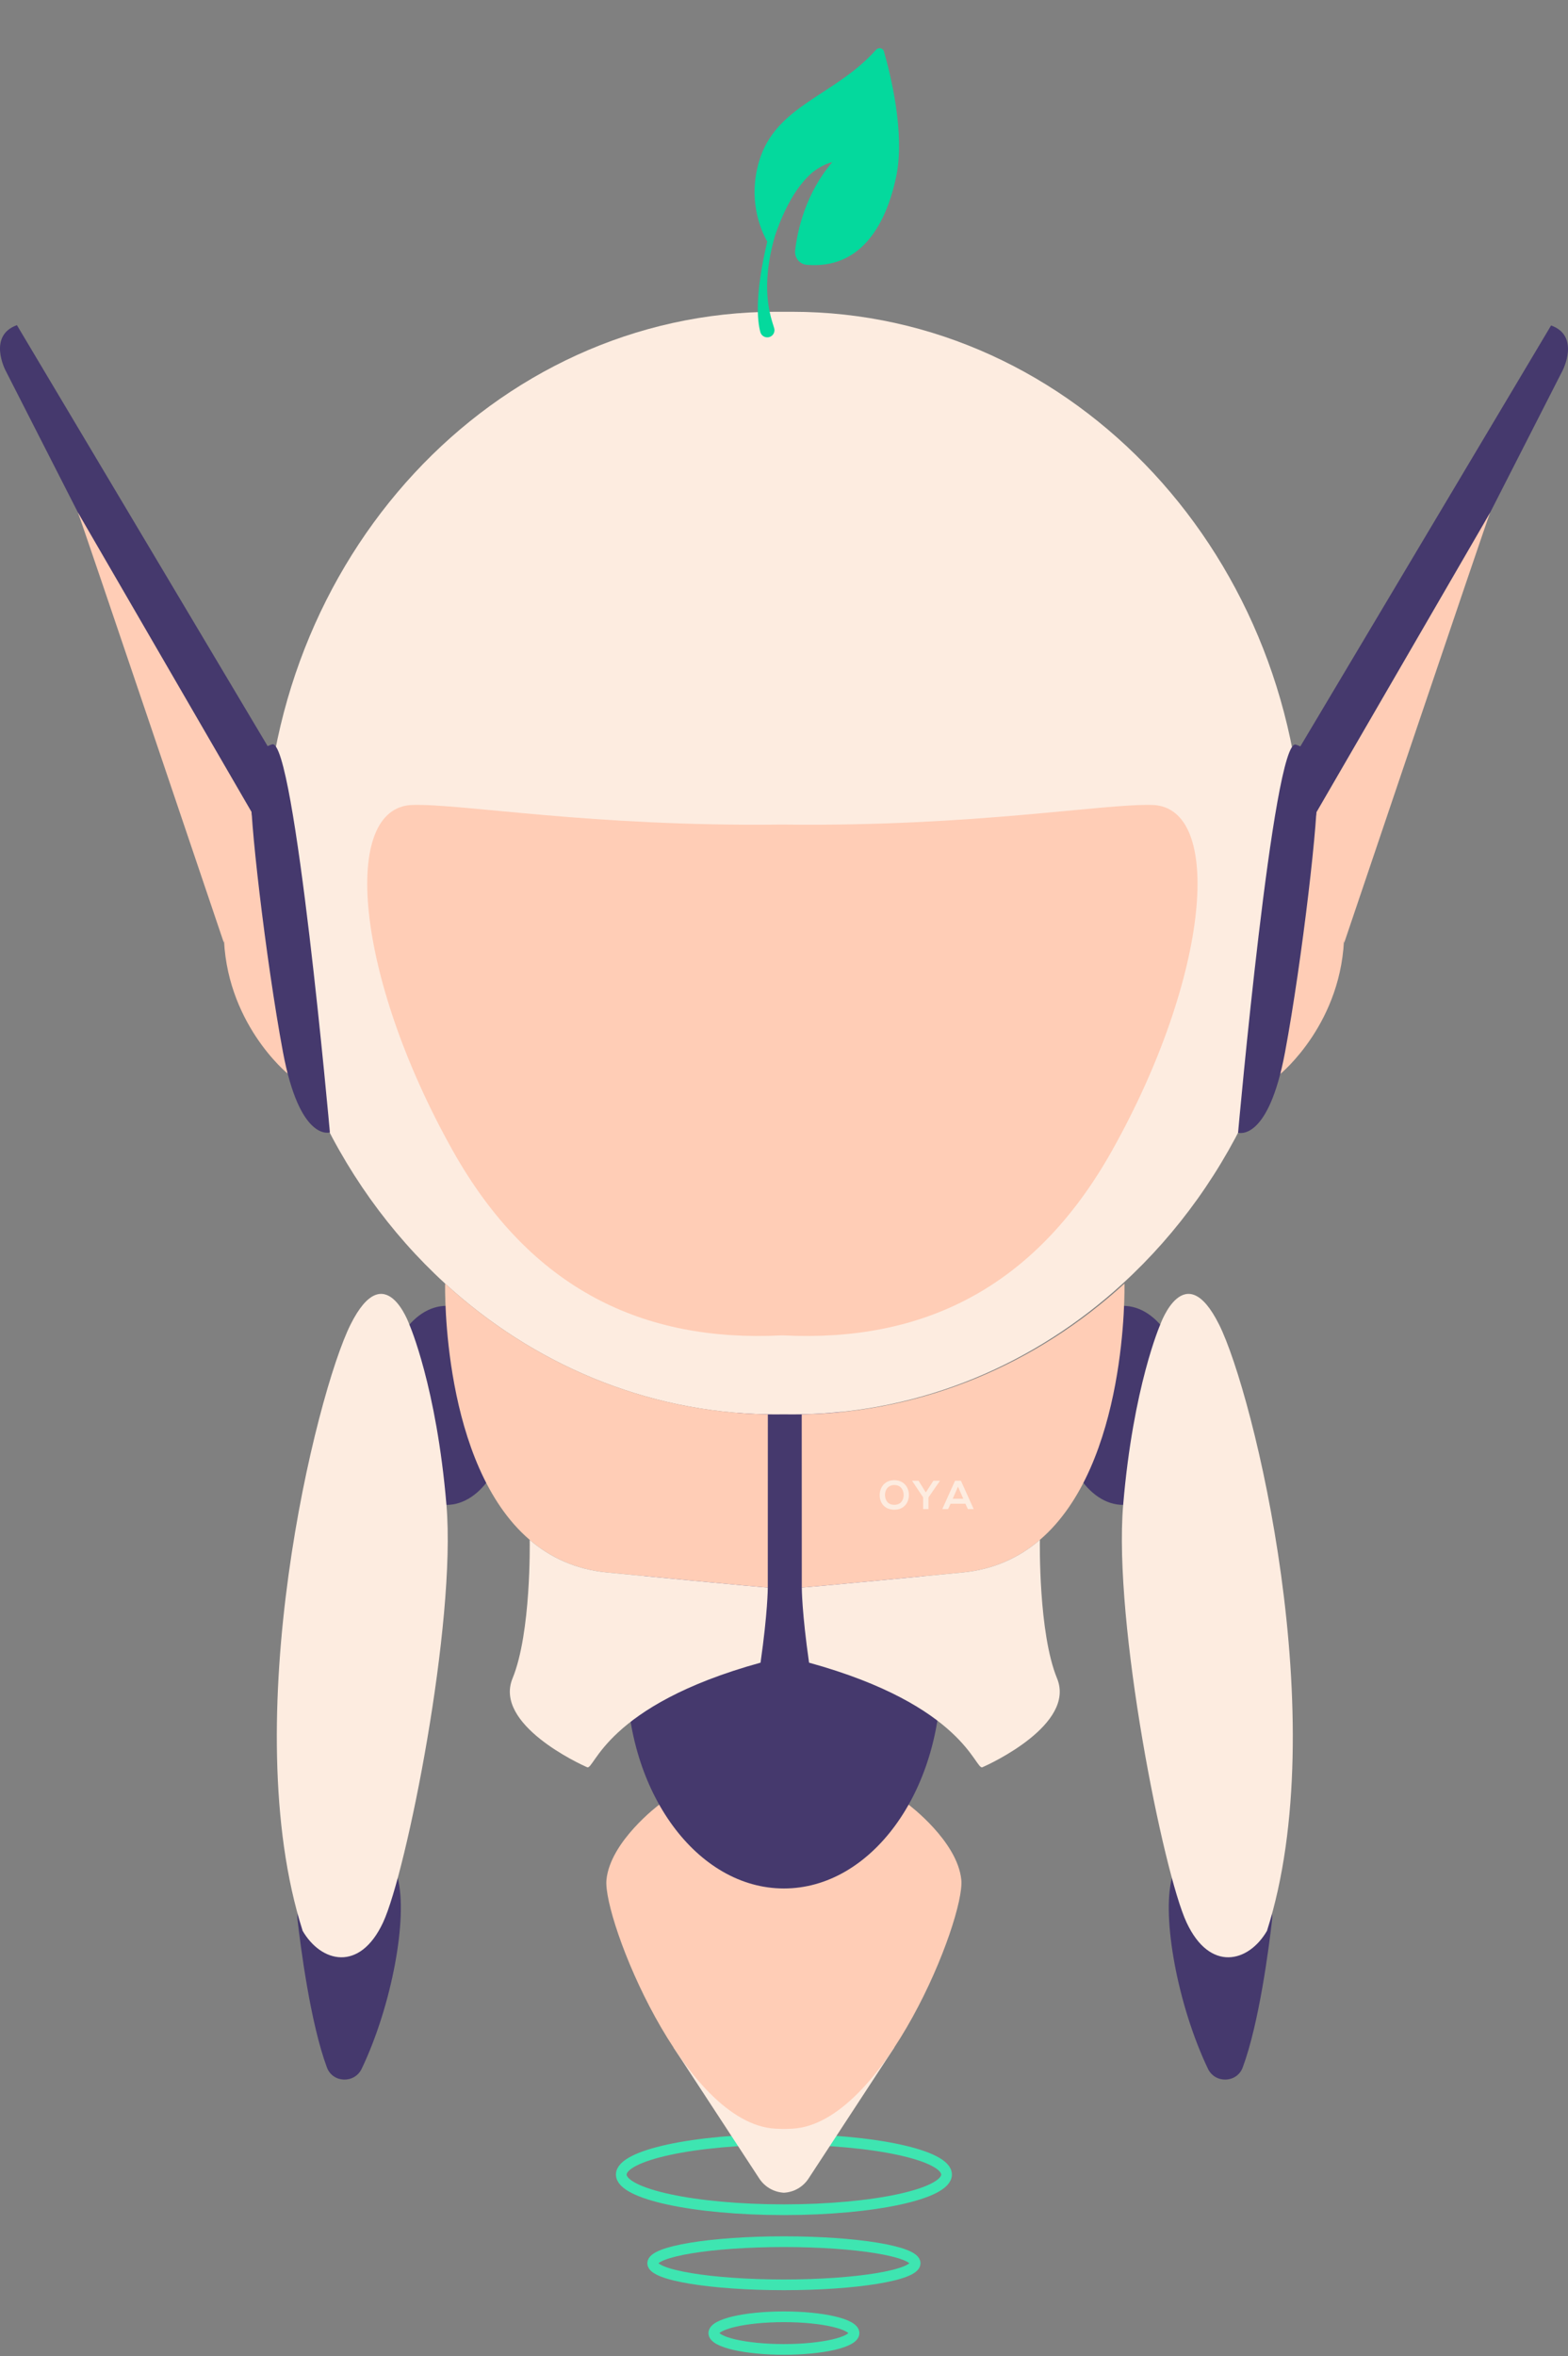 <svg width="293" height="440" viewBox="0 0 293 440" fill="none" xmlns="http://www.w3.org/2000/svg">
    <rect x="0" y="0" width="293" height="440" fill="#808080" stroke="none"/>
    <path d="M146.484 412.651C163.268 412.651 176.874 409.712 176.874 406.085C176.874 402.459 163.268 399.519 146.484 399.519C129.7 399.519 116.094 402.459 116.094 406.085C116.094 409.712 129.7 412.651 146.484 412.651Z" stroke="#3EE5B1" stroke-width="2" stroke-miterlimit="10"/>
    <path d="M146.484 409.478C148.263 409.378 150.004 408.484 151.092 406.822L167.113 382.351H125.855L141.876 406.822C142.965 408.484 144.706 409.378 146.484 409.478Z" fill="#FDECE0"/>
    <path d="M146.484 397.573C146.978 397.567 147.484 397.548 147.997 397.523C165.164 396.686 180.336 358.302 179.634 351.068C178.938 343.834 169.772 337.004 169.772 337.004H123.183C123.183 337.004 114.018 343.834 113.321 351.068C112.625 358.302 127.792 396.686 144.958 397.523C145.49 397.548 145.99 397.567 146.484 397.573Z" fill="#FFCDB6"/>
    <path d="M146.484 426.678C160.031 426.678 171.013 424.874 171.013 422.649C171.013 420.424 160.031 418.62 146.484 418.62C132.937 418.62 121.956 420.424 121.956 422.649C121.956 424.874 132.937 426.678 146.484 426.678Z" stroke="#3EE5B1" stroke-width="2" stroke-miterlimit="10"/>
    <path d="M146.484 438.74C153.72 438.74 159.587 437.376 159.587 435.693C159.587 434.011 153.72 432.646 146.484 432.646C139.247 432.646 133.381 434.011 133.381 435.693C133.381 437.376 139.247 438.74 146.484 438.74Z" stroke="#3EE5B1" stroke-width="2" stroke-miterlimit="10"/>
    <path d="M157.201 257.15H137.445V281.029H157.201V257.15Z" fill="#45396D"/>
    <path d="M146.484 352.661C162.709 352.661 175.861 334.737 175.861 312.627C175.861 290.517 162.709 272.593 146.484 272.593C130.26 272.593 117.107 290.517 117.107 312.627C117.107 334.737 130.26 352.661 146.484 352.661Z" fill="#45396D"/>
    <path d="M237.717 358.421C237.135 363.539 235.299 377.799 232.216 386.084C231.134 388.999 227.051 389.131 225.716 386.323C220.076 374.519 217.056 358.119 218.981 350.709C220.81 343.652 232.267 351.987 236.426 355.286C237.369 356.041 237.85 357.225 237.717 358.421Z" fill="#45396D"/>
    <path d="M209.878 281.029C216.423 281.029 221.728 272.709 221.728 262.445C221.728 252.181 216.423 243.86 209.878 243.86C203.334 243.86 198.029 252.181 198.029 262.445C198.029 272.709 203.334 281.029 209.878 281.029Z" fill="#45396D"/>
    <path d="M149.813 264.119L149.826 296.454V296.46C149.984 296.46 152.333 296.309 179.868 293.652C185.749 293.085 190.49 290.838 194.313 287.57C194.313 287.564 194.313 287.564 194.313 287.564C210.771 273.475 210.131 240.284 210.119 239.705C193.807 254.619 172.797 263.742 149.813 264.119Z" fill="#FFCDB6"/>
    <path d="M149.826 296.46C149.826 296.617 149.839 301.1 151.181 310.493C180.242 318.501 182.204 330.613 183.577 330.022C184.951 329.436 201.054 322.02 197.522 313.426C194.034 304.94 194.307 288.005 194.313 287.57C190.49 290.838 185.749 293.085 179.868 293.652C152.333 296.309 149.984 296.46 149.826 296.46Z" fill="#FDECE0"/>
    <path d="M216.803 247.373C216.803 247.373 221.354 234.442 227.811 247.373C234.267 260.304 249.25 321.409 236.749 360.574C233.311 366.492 226.083 368.343 221.728 359.019C217.373 349.695 208.017 303.121 209.878 281.023C211.739 258.925 216.803 247.373 216.803 247.373Z" fill="#FDECE0"/>
    <path d="M147.997 58.222C200.763 58.222 243.541 104.318 243.541 161.18C243.541 192.652 230.438 220.818 209.79 239.699C209.79 239.699 209.79 239.699 209.79 239.705C193.478 254.619 172.469 263.742 149.485 264.119C148.991 264.126 148.491 264.132 147.997 264.132C147.491 264.132 146.991 264.126 146.484 264.119C145.984 264.126 145.478 264.132 144.971 264.132C144.478 264.132 143.977 264.126 143.484 264.119C120.5 263.742 99.491 254.619 83.178 239.705C83.178 239.699 83.178 239.699 83.178 239.699C62.53 220.818 49.427 192.652 49.427 161.18C49.427 104.318 92.205 58.222 144.971 58.222C145.478 58.222 147.491 58.222 147.997 58.222Z" fill="#FDECE0"/>
    <path d="M145.914 153.984C110.561 154.4 86.634 150.081 77.108 150.32C63.612 150.654 66.309 182.201 84.533 214.749C99.199 240.952 120.423 250.628 145.914 249.381H146.484C171.981 250.628 193.199 240.952 207.865 214.749C226.083 182.201 228.786 150.654 215.29 150.32C205.764 150.081 181.836 154.406 146.484 153.984H145.914Z" fill="#FFCDB6"/>
    <path d="M14.549 95.68L1.003 69.119C1.003 69.119 -2.333 62.673 3.162 60.721L51.206 141.336L49.699 153.103L44.591 153.027L14.549 95.68Z" fill="#45396D"/>
    <path d="M14.549 95.68C14.942 96.461 41.812 176.006 41.812 176.006L47.022 151.661L14.549 95.68Z" fill="#FFCDB6"/>
    <path d="M53.77 200.509C53.77 200.509 41.939 190.92 41.812 174.105C41.686 157.289 47.016 151.655 47.016 151.655L53.77 200.509Z" fill="#FFCDB6"/>
    <path d="M61.644 211.469C61.644 211.469 56.029 213.358 52.864 196.41C49.7 179.462 46.383 151.031 46.965 147.342C47.547 143.653 46.655 140.417 50.845 139.001C55.036 137.578 61.644 211.469 61.644 211.469Z" fill="#45396D"/>
    <path d="M278.444 95.737L291.997 69.176C291.997 69.176 295.333 62.729 289.838 60.778L241.788 141.393L243.294 153.159L248.402 153.084L278.444 95.737Z" fill="#45396D"/>
    <path d="M278.444 95.737C278.052 96.518 251.181 176.063 251.181 176.063L245.972 151.718L278.444 95.737Z" fill="#FFCDB6"/>
    <path d="M239.224 200.572C239.224 200.572 251.055 190.983 251.181 174.168C251.308 157.352 245.978 151.718 245.978 151.718L239.224 200.572Z" fill="#FFCDB6"/>
    <path d="M231.35 211.526C231.35 211.526 236.964 213.415 240.129 196.467C243.294 179.519 246.611 151.088 246.029 147.399C245.446 143.71 246.339 140.474 242.148 139.057C237.958 137.634 231.35 211.526 231.35 211.526Z" fill="#45396D"/>
    <path d="M143.471 296.46C143.471 296.454 143.471 296.454 143.471 296.454C143.471 296.454 143.49 296.46 143.471 296.46Z" fill="#03A678"/>
    <path d="M55.586 358.421C56.169 363.539 58.005 377.799 61.087 386.084C62.17 388.999 66.252 389.131 67.588 386.323C73.228 374.519 76.247 358.119 74.323 350.709C72.494 343.652 61.036 351.987 56.878 355.286C55.935 356.041 55.447 357.225 55.586 358.421Z" fill="#45396D"/>
    <path d="M83.425 281.029C89.97 281.029 95.275 272.709 95.275 262.445C95.275 252.181 89.97 243.86 83.425 243.86C76.881 243.86 71.576 252.181 71.576 262.445C71.576 272.709 76.881 281.029 83.425 281.029Z" fill="#45396D"/>
    <path d="M143.484 264.119L143.471 296.454V296.46C143.313 296.46 140.964 296.309 113.429 293.652C107.549 293.085 102.807 290.838 98.984 287.57C98.984 287.564 98.984 287.564 98.984 287.564C82.526 273.475 83.166 240.284 83.178 239.705C99.491 254.619 120.5 263.742 143.484 264.119Z" fill="#FFCDB6"/>
    <path d="M143.471 296.46C143.471 296.617 143.458 301.1 142.117 310.493C113.056 318.501 111.094 330.613 109.72 330.022C108.346 329.436 92.243 322.02 95.775 313.426C99.263 304.94 98.991 288.005 98.984 287.57C102.808 290.838 107.549 293.085 113.429 293.652C140.964 296.309 143.313 296.46 143.471 296.46Z" fill="#FDECE0"/>
    <path d="M76.5 247.373C76.5 247.373 71.949 234.442 65.493 247.373C59.036 260.304 44.053 321.409 56.555 360.574C59.992 366.492 67.221 368.343 71.576 359.019C75.931 349.695 85.286 303.121 83.425 281.023C81.564 258.925 76.5 247.373 76.5 247.373Z" fill="#FDECE0"/>
    <path d="M169.842 279.197C169.829 280.563 168.981 281.93 167.113 281.93C165.246 281.93 164.379 280.595 164.379 279.204C164.379 277.812 165.278 276.415 167.113 276.415C168.949 276.421 169.861 277.819 169.842 279.197ZM165.373 279.222C165.398 280.091 165.866 281.017 167.12 281.017C168.373 281.017 168.842 280.079 168.861 279.21C168.873 278.316 168.373 277.321 167.12 277.321C165.866 277.328 165.347 278.329 165.373 279.222Z" fill="#FDECE0"/>
    <path d="M173 278.706L174.412 276.522H175.621V276.566L173.5 279.625V281.81H172.5V279.625L170.456 276.566V276.522H171.646L173 278.706Z" fill="#FDECE0"/>
    <path d="M180.4 280.815H177.621L177.165 281.81H176.077L178.463 276.522H179.558L181.945 281.81H180.849L180.4 280.815ZM179.014 277.636L178.026 279.884H180.001L179.014 277.636Z" fill="#FDECE0"/>
    <path d="M165.169 9.595C164.975 8.927 164.135 8.799 163.668 9.328C156.004 17.944 144.904 19.608 141.823 30.2C139.832 37.035 141.912 42.395 143.241 44.894C143.286 44.972 143.33 45.039 143.38 45.089C141.011 55.085 141.506 59.933 142.084 62.031C142.301 62.811 143.163 63.211 143.908 62.894C144.542 62.621 144.865 61.914 144.659 61.252C143.959 59.004 142.001 53.788 144.815 44.026C147.062 37.425 149.703 33.996 151.8 32.209C153.897 30.545 155.526 30.284 155.526 30.284C150.465 36.195 148.997 43.174 148.585 46.742C148.419 48.111 149.397 49.336 150.76 49.453C160.526 50.276 165.419 42.54 167.444 33.078C169.19 24.918 166.359 13.725 165.169 9.595Z" fill="#04D99D"/>
</svg>
